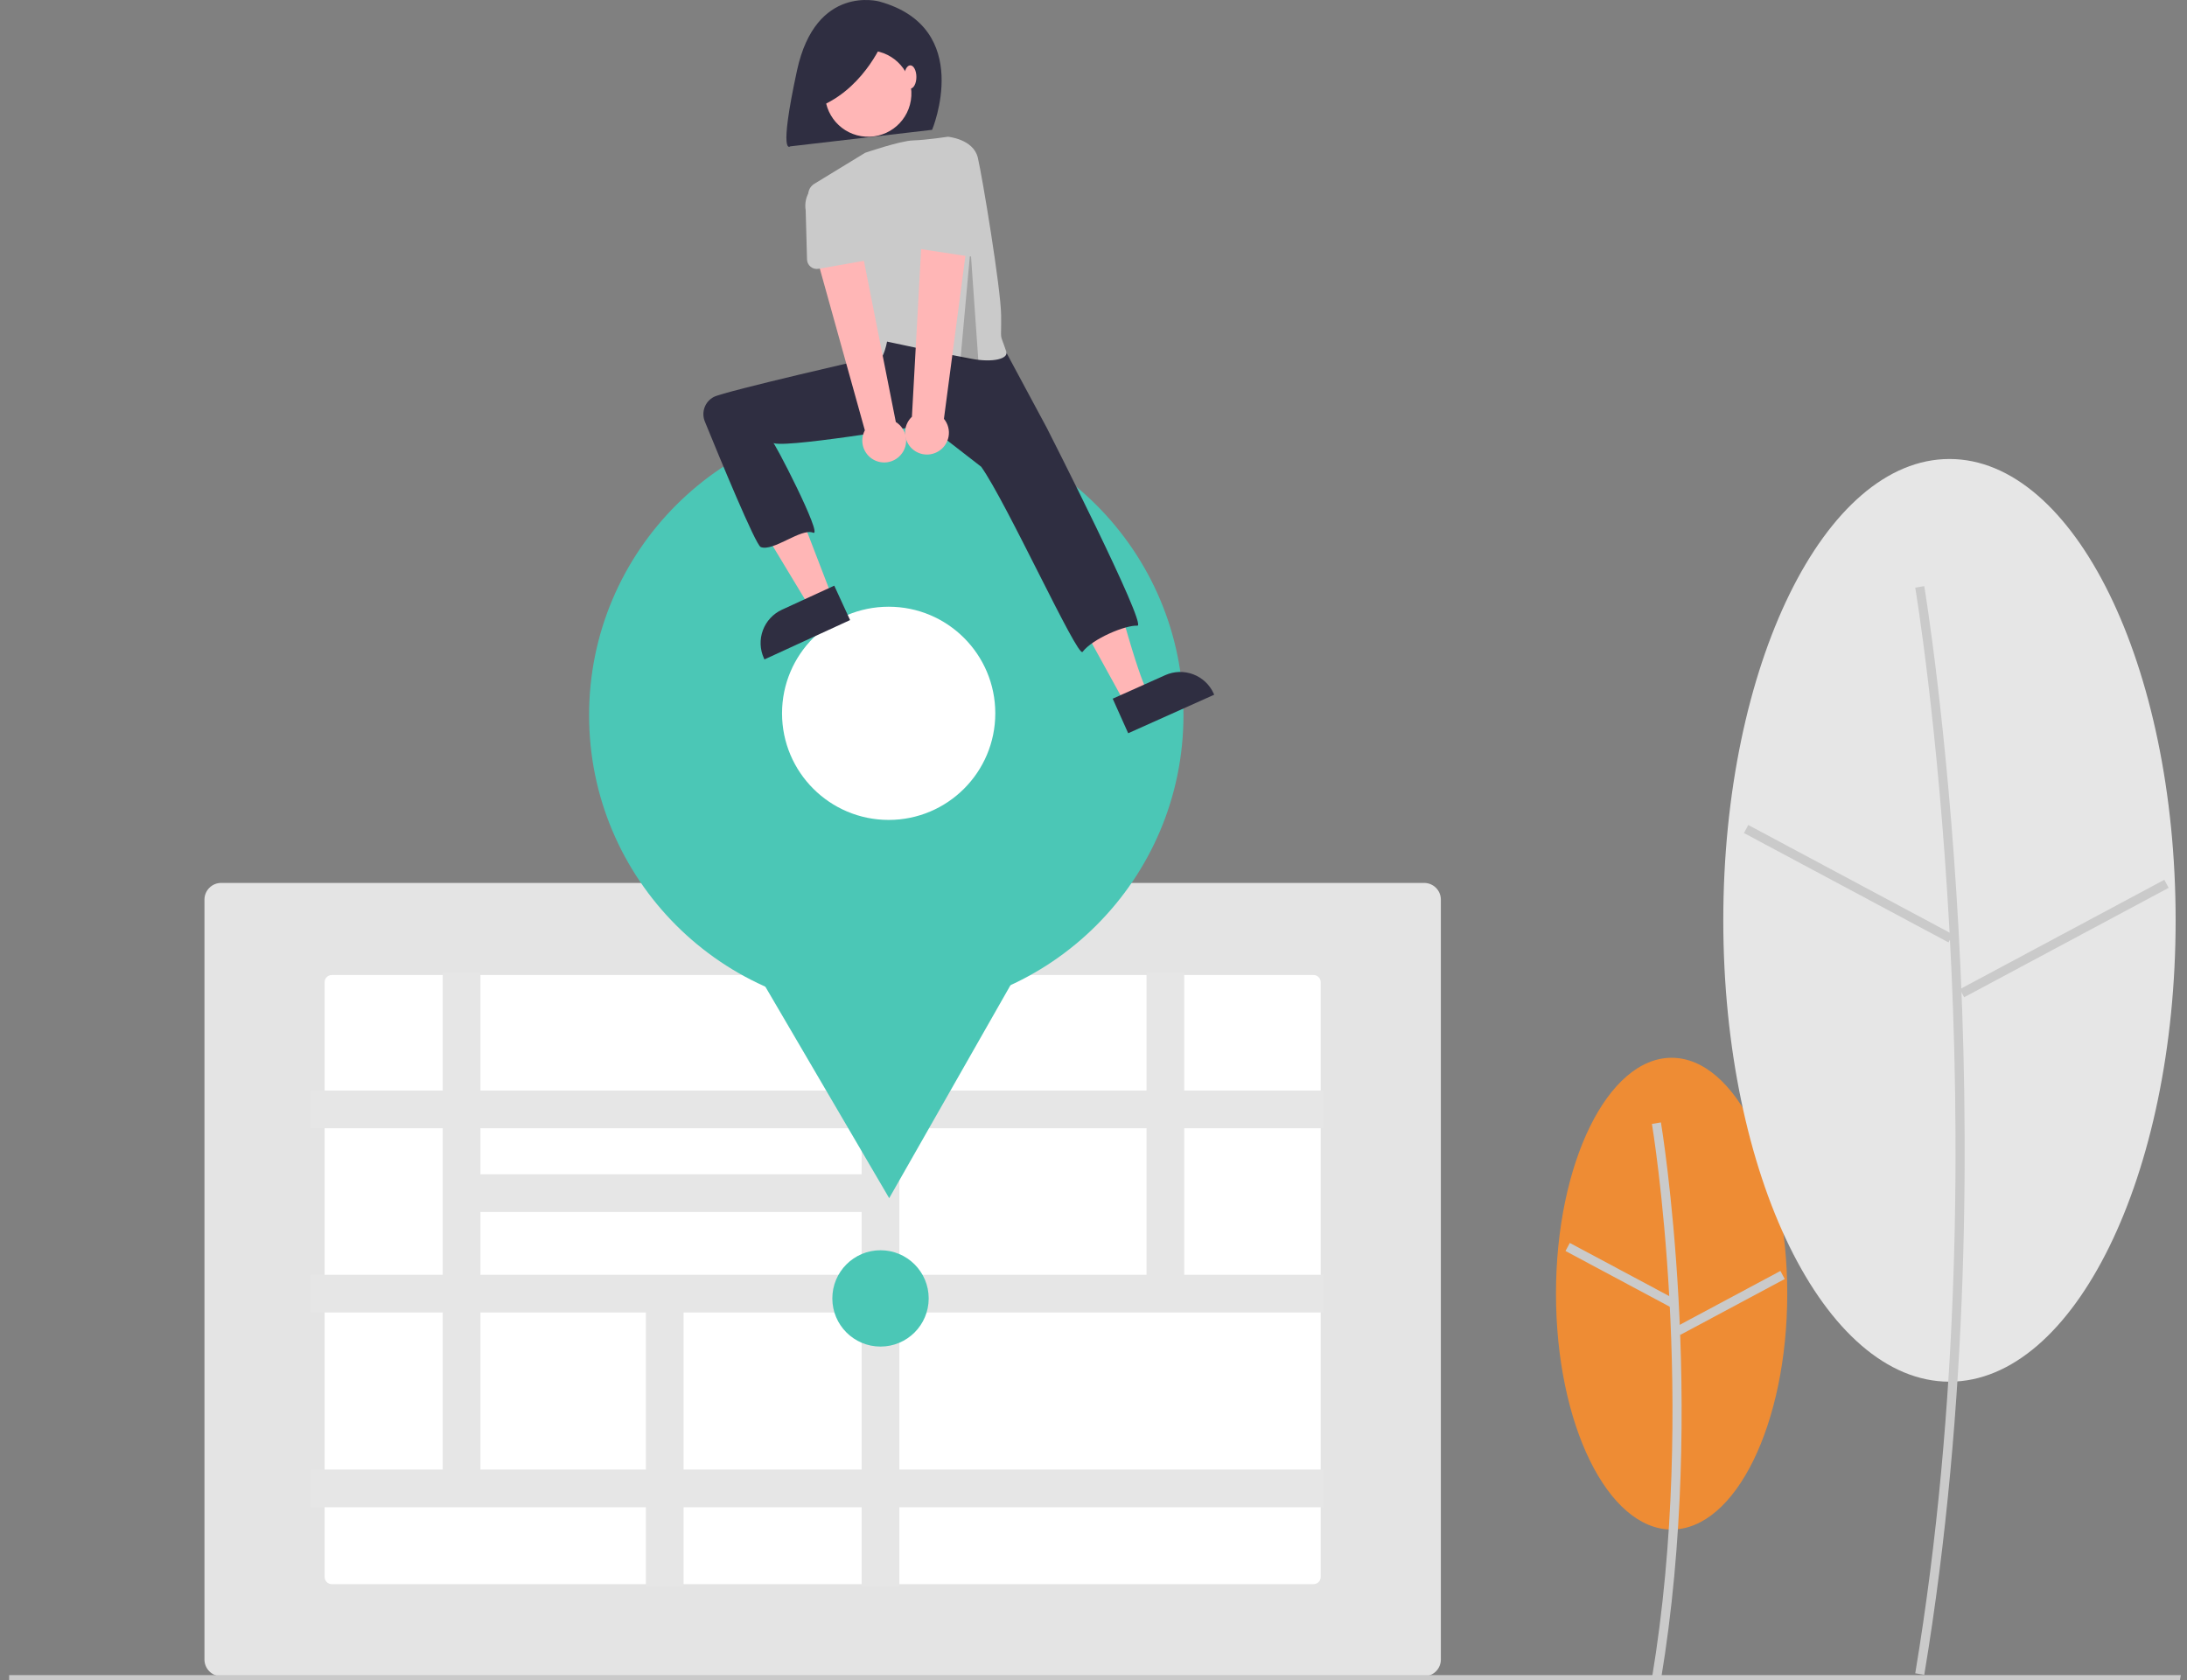 <svg width="229" height="176" viewBox="0 0 229 176" fill="none" xmlns="http://www.w3.org/2000/svg">
<rect x="0" y="0" width="229" height="176" fill="#808080" stroke="none"/>
<g clip-path="url(#clip0_18627_417318)">
<path d="M175.035 160.203C181.722 160.203 187.143 149.142 187.143 135.498C187.143 121.853 181.722 110.792 175.035 110.792C168.347 110.792 162.926 121.853 162.926 135.498C162.926 149.142 168.347 160.203 175.035 160.203Z" fill="#EE8C34"/>
<path d="M173.916 175.937C178.766 146.841 173.965 117.85 173.916 117.561L172.973 117.72C173.021 118.008 177.795 146.847 172.972 175.78L173.916 175.937Z" fill="#CACACA"/>
<path d="M164.374 130.186L163.923 131.03L174.872 136.886L175.324 136.042L164.374 130.186Z" fill="#CACACA"/>
<path d="M186.428 133.119L175.48 138.979L175.932 139.823L186.879 133.963L186.428 133.119Z" fill="#CACACA"/>
<path d="M204.127 144.718C217.207 144.718 227.81 123.084 227.81 96.397C227.81 69.71 217.207 48.075 204.127 48.075C191.048 48.075 180.445 69.71 180.445 96.397C180.445 123.084 191.048 144.718 204.127 144.718Z" fill="#E6E6E6"/>
<path d="M201.489 175.417C210.961 118.584 201.584 61.958 201.489 61.392L200.545 61.552C200.641 62.116 209.99 118.59 200.545 175.26L201.489 175.417Z" fill="#CACACA"/>
<path d="M183.061 86.409L182.61 87.253L204.025 98.708L204.477 97.864L183.061 86.409Z" fill="#CACACA"/>
<path d="M226.627 92.148L205.214 103.609L205.666 104.453L227.079 92.992L226.627 92.148Z" fill="#CACACA"/>
<path d="M149.125 175.57H23.157C22.693 175.569 22.249 175.385 21.922 175.057C21.594 174.729 21.41 174.285 21.409 173.822V94.225C21.41 93.762 21.594 93.317 21.922 92.99C22.249 92.662 22.693 92.478 23.157 92.478H149.125C149.588 92.478 150.032 92.662 150.36 92.99C150.687 93.318 150.872 93.762 150.872 94.225V173.822C150.872 174.285 150.687 174.729 150.36 175.057C150.032 175.385 149.588 175.569 149.125 175.57Z" fill="#E4E4E4"/>
<path d="M34.741 102.123C34.543 102.123 34.352 102.202 34.212 102.342C34.071 102.483 33.992 102.673 33.992 102.871V165.175C33.992 165.373 34.071 165.564 34.212 165.704C34.352 165.844 34.543 165.923 34.741 165.924H137.54C137.739 165.923 137.929 165.844 138.07 165.704C138.21 165.564 138.289 165.373 138.289 165.175V102.871C138.289 102.673 138.21 102.483 138.07 102.342C137.929 102.202 137.739 102.123 137.54 102.123H34.741Z" fill="white"/>
<path d="M138.539 118.17V114.222H124.001V101.873H120.053V114.222H94.172V101.873H90.224V114.222H50.305V101.873H46.357V114.222H32.553V118.17H46.357V133.523H32.553V137.471H46.357V153.921H32.553V157.87H67.632V166.174H71.58V157.87H90.224V166.174H94.172V157.87H138.539V153.921H94.172V137.471H138.539V133.523H124.001V118.17H138.539ZM90.224 118.17V122.995H50.305V118.17H90.224ZM50.305 126.943H90.224V133.523H50.305V126.943ZM50.305 153.921V137.471H67.632V153.921H50.305ZM90.224 153.921H71.58V137.471H90.224V153.921ZM120.053 133.523H94.172V118.17H120.053V133.523Z" fill="#E6E6E6"/>
<path d="M92.198 141.04C94.984 141.04 97.243 138.782 97.243 135.996C97.243 133.21 94.984 130.951 92.198 130.951C89.412 130.951 87.153 133.21 87.153 135.996C87.153 138.782 89.412 141.04 92.198 141.04Z" fill="#4BC7B6"/>
<path d="M228.257 175.997H0.956V175.452H228.356L228.257 175.997Z" fill="#CACACA"/>
<path d="M92.802 106.028C109.989 106.028 123.921 92.096 123.921 74.909C123.921 57.722 109.989 43.79 92.802 43.79C75.616 43.79 61.683 57.722 61.683 74.909C61.683 92.096 75.616 106.028 92.802 106.028Z" fill="#4BC7B6"/>
<path d="M93.107 125.496L83.275 108.702L73.444 91.907L92.904 91.79L112.364 91.673L102.735 108.585L93.107 125.496Z" fill="#4BC7B6"/>
<path d="M93.052 85.879C99.218 85.879 104.217 80.88 104.217 74.713C104.217 68.547 99.218 63.548 93.052 63.548C86.886 63.548 81.887 68.547 81.887 74.713C81.887 80.88 86.886 85.879 93.052 85.879Z" fill="white"/>
<path d="M92.083 0.16C92.083 0.16 85.424 -1.716 83.454 7.381C81.485 16.479 82.736 15.332 82.736 15.332L97.601 13.598C97.601 13.598 102.071 2.927 92.083 0.16Z" fill="#2F2E41"/>
<path d="M82.399 40.07C82.399 40.07 72.353 40.535 74.093 44.479C74.216 44.757 74.33 45.019 74.436 45.262C75.68 48.118 77.111 50.889 78.721 53.556L84.895 63.786L87.142 62.538L80.819 46.102L86.502 45.639L82.399 40.07Z" fill="#FFB6B6"/>
<path d="M108.886 44.246L112.134 51.321C112.134 51.321 114.569 53.757 117.237 63.499C119.904 73.241 120.484 72.893 120.484 72.893L117.848 73.772L107.031 54.105L101.696 47.378L103.319 43.782L108.886 44.246Z" fill="#FFB6B6"/>
<path d="M104.943 36.128L109.609 44.813C109.609 44.813 120.189 65.602 119.096 65.533C117.867 65.456 114.414 66.888 113.354 68.279C112.842 68.951 105.366 52.552 102.739 48.886L97.056 44.478C97.056 44.478 80.921 47.194 80.901 46.311C80.891 45.878 86.243 56.257 85.145 55.797C83.893 55.273 80.95 57.823 79.653 57.295C79.117 57.078 75.334 47.906 73.803 44.148C73.611 43.678 73.601 43.154 73.775 42.678C73.949 42.202 74.295 41.808 74.744 41.574C75.895 40.975 91.885 37.324 91.885 37.324L91.605 35.896L92.765 33.576L104.943 36.128Z" fill="#2F2E41"/>
<path d="M95.374 10.524C95.775 8.058 94.1 5.735 91.634 5.335C89.168 4.935 86.845 6.609 86.445 9.075C86.045 11.541 87.719 13.864 90.185 14.265C92.651 14.665 94.974 12.99 95.374 10.524Z" fill="#FFB6B6"/>
<path d="M105.366 36.824C105.615 37.573 103.998 38.004 101.743 37.583C99.792 37.219 97.657 36.786 95.973 36.436C94.17 36.06 92.881 35.779 92.881 35.779C92.881 35.779 92.417 38.679 90.909 38.331C89.611 38.032 85.729 24.472 84.679 20.725C84.602 20.451 84.617 20.16 84.721 19.896C84.825 19.631 85.013 19.408 85.255 19.26L90.587 16.005C90.587 16.005 94.261 14.743 95.601 14.707C96.94 14.671 99.26 14.323 99.26 14.323C99.26 14.323 101.928 14.555 102.391 16.527C102.855 18.498 104.791 30.188 104.827 32.996C104.866 36.075 104.617 34.577 105.366 36.824Z" fill="#CACACA"/>
<path d="M92.601 3.99C92.601 3.99 90.725 8.961 86.129 11.024L85.379 6.616L92.601 3.99Z" fill="#2F2E41"/>
<path d="M95.317 9.279C95.669 9.279 95.955 8.734 95.955 8.061C95.955 7.388 95.669 6.843 95.317 6.843C94.965 6.843 94.679 7.388 94.679 8.061C94.679 8.734 94.965 9.279 95.317 9.279Z" fill="#FFB6B6"/>
<path d="M89.012 64.946L80.045 69.068L79.993 68.955C79.568 68.029 79.527 66.972 79.881 66.017C80.234 65.062 80.953 64.286 81.879 63.86L81.879 63.86L87.355 61.343L89.012 64.946Z" fill="#2F2E41"/>
<path d="M116.511 73.181L122.011 70.716L122.011 70.716C122.941 70.299 123.998 70.269 124.95 70.632C125.902 70.994 126.671 71.72 127.087 72.65L127.138 72.764L118.133 76.8L116.511 73.181Z" fill="#2F2E41"/>
<path opacity="0.2" d="M101.621 26.09L100.571 37.639L102.438 37.727L101.621 26.09Z" fill="black"/>
<path d="M94.302 47.664C94.524 47.416 94.689 47.122 94.786 46.803C94.882 46.484 94.908 46.147 94.86 45.817C94.813 45.487 94.693 45.172 94.51 44.893C94.328 44.614 94.086 44.379 93.802 44.203L89.769 23.826L85.136 25.598L90.558 45.071C90.295 45.567 90.223 46.142 90.356 46.688C90.488 47.233 90.816 47.711 91.278 48.031C91.739 48.35 92.302 48.489 92.859 48.422C93.417 48.355 93.93 48.085 94.302 47.664Z" fill="#FFB6B6"/>
<path d="M90.789 27.26L85.703 28.156C85.558 28.181 85.41 28.175 85.267 28.138C85.125 28.101 84.993 28.034 84.879 27.941C84.765 27.848 84.672 27.732 84.608 27.6C84.543 27.468 84.507 27.323 84.503 27.177L84.363 22.029C84.237 21.288 84.409 20.527 84.843 19.913C85.277 19.299 85.937 18.882 86.678 18.754C87.419 18.625 88.181 18.796 88.796 19.229C89.411 19.661 89.829 20.32 89.96 21.06L91.582 25.93C91.629 26.069 91.644 26.217 91.629 26.363C91.613 26.509 91.566 26.65 91.49 26.776C91.415 26.903 91.314 27.011 91.193 27.095C91.072 27.178 90.934 27.234 90.789 27.26H90.789Z" fill="#CACACA"/>
<path d="M98.202 47.306C98.492 47.143 98.743 46.917 98.937 46.646C99.13 46.374 99.262 46.064 99.323 45.736C99.384 45.408 99.372 45.071 99.288 44.748C99.205 44.425 99.051 44.125 98.839 43.868L101.552 23.273L96.596 23.466L95.487 43.65C95.079 44.035 94.827 44.557 94.777 45.116C94.728 45.675 94.886 46.233 95.22 46.684C95.555 47.134 96.043 47.447 96.593 47.562C97.142 47.676 97.715 47.586 98.202 47.306Z" fill="#FFB6B6"/>
<path d="M101.418 26.852L96.313 26.07C96.168 26.048 96.029 25.994 95.906 25.914C95.783 25.833 95.679 25.727 95.601 25.602C95.523 25.478 95.473 25.338 95.454 25.192C95.435 25.046 95.447 24.898 95.49 24.758L97.008 19.837C97.126 19.095 97.534 18.429 98.142 17.987C98.75 17.544 99.508 17.361 100.251 17.477C100.994 17.593 101.661 17.999 102.105 18.606C102.549 19.213 102.734 19.971 102.62 20.714L102.596 25.847C102.595 25.994 102.562 26.139 102.5 26.272C102.439 26.405 102.349 26.524 102.237 26.619C102.125 26.715 101.994 26.785 101.853 26.825C101.712 26.865 101.563 26.875 101.418 26.852Z" fill="#CACACA"/>
</g>
<defs>
<clipPath id="clip0_18627_417318">
<rect width="227.4" height="175.996" fill="white" transform="translate(0.956)"/>
</clipPath>
</defs>
</svg>
